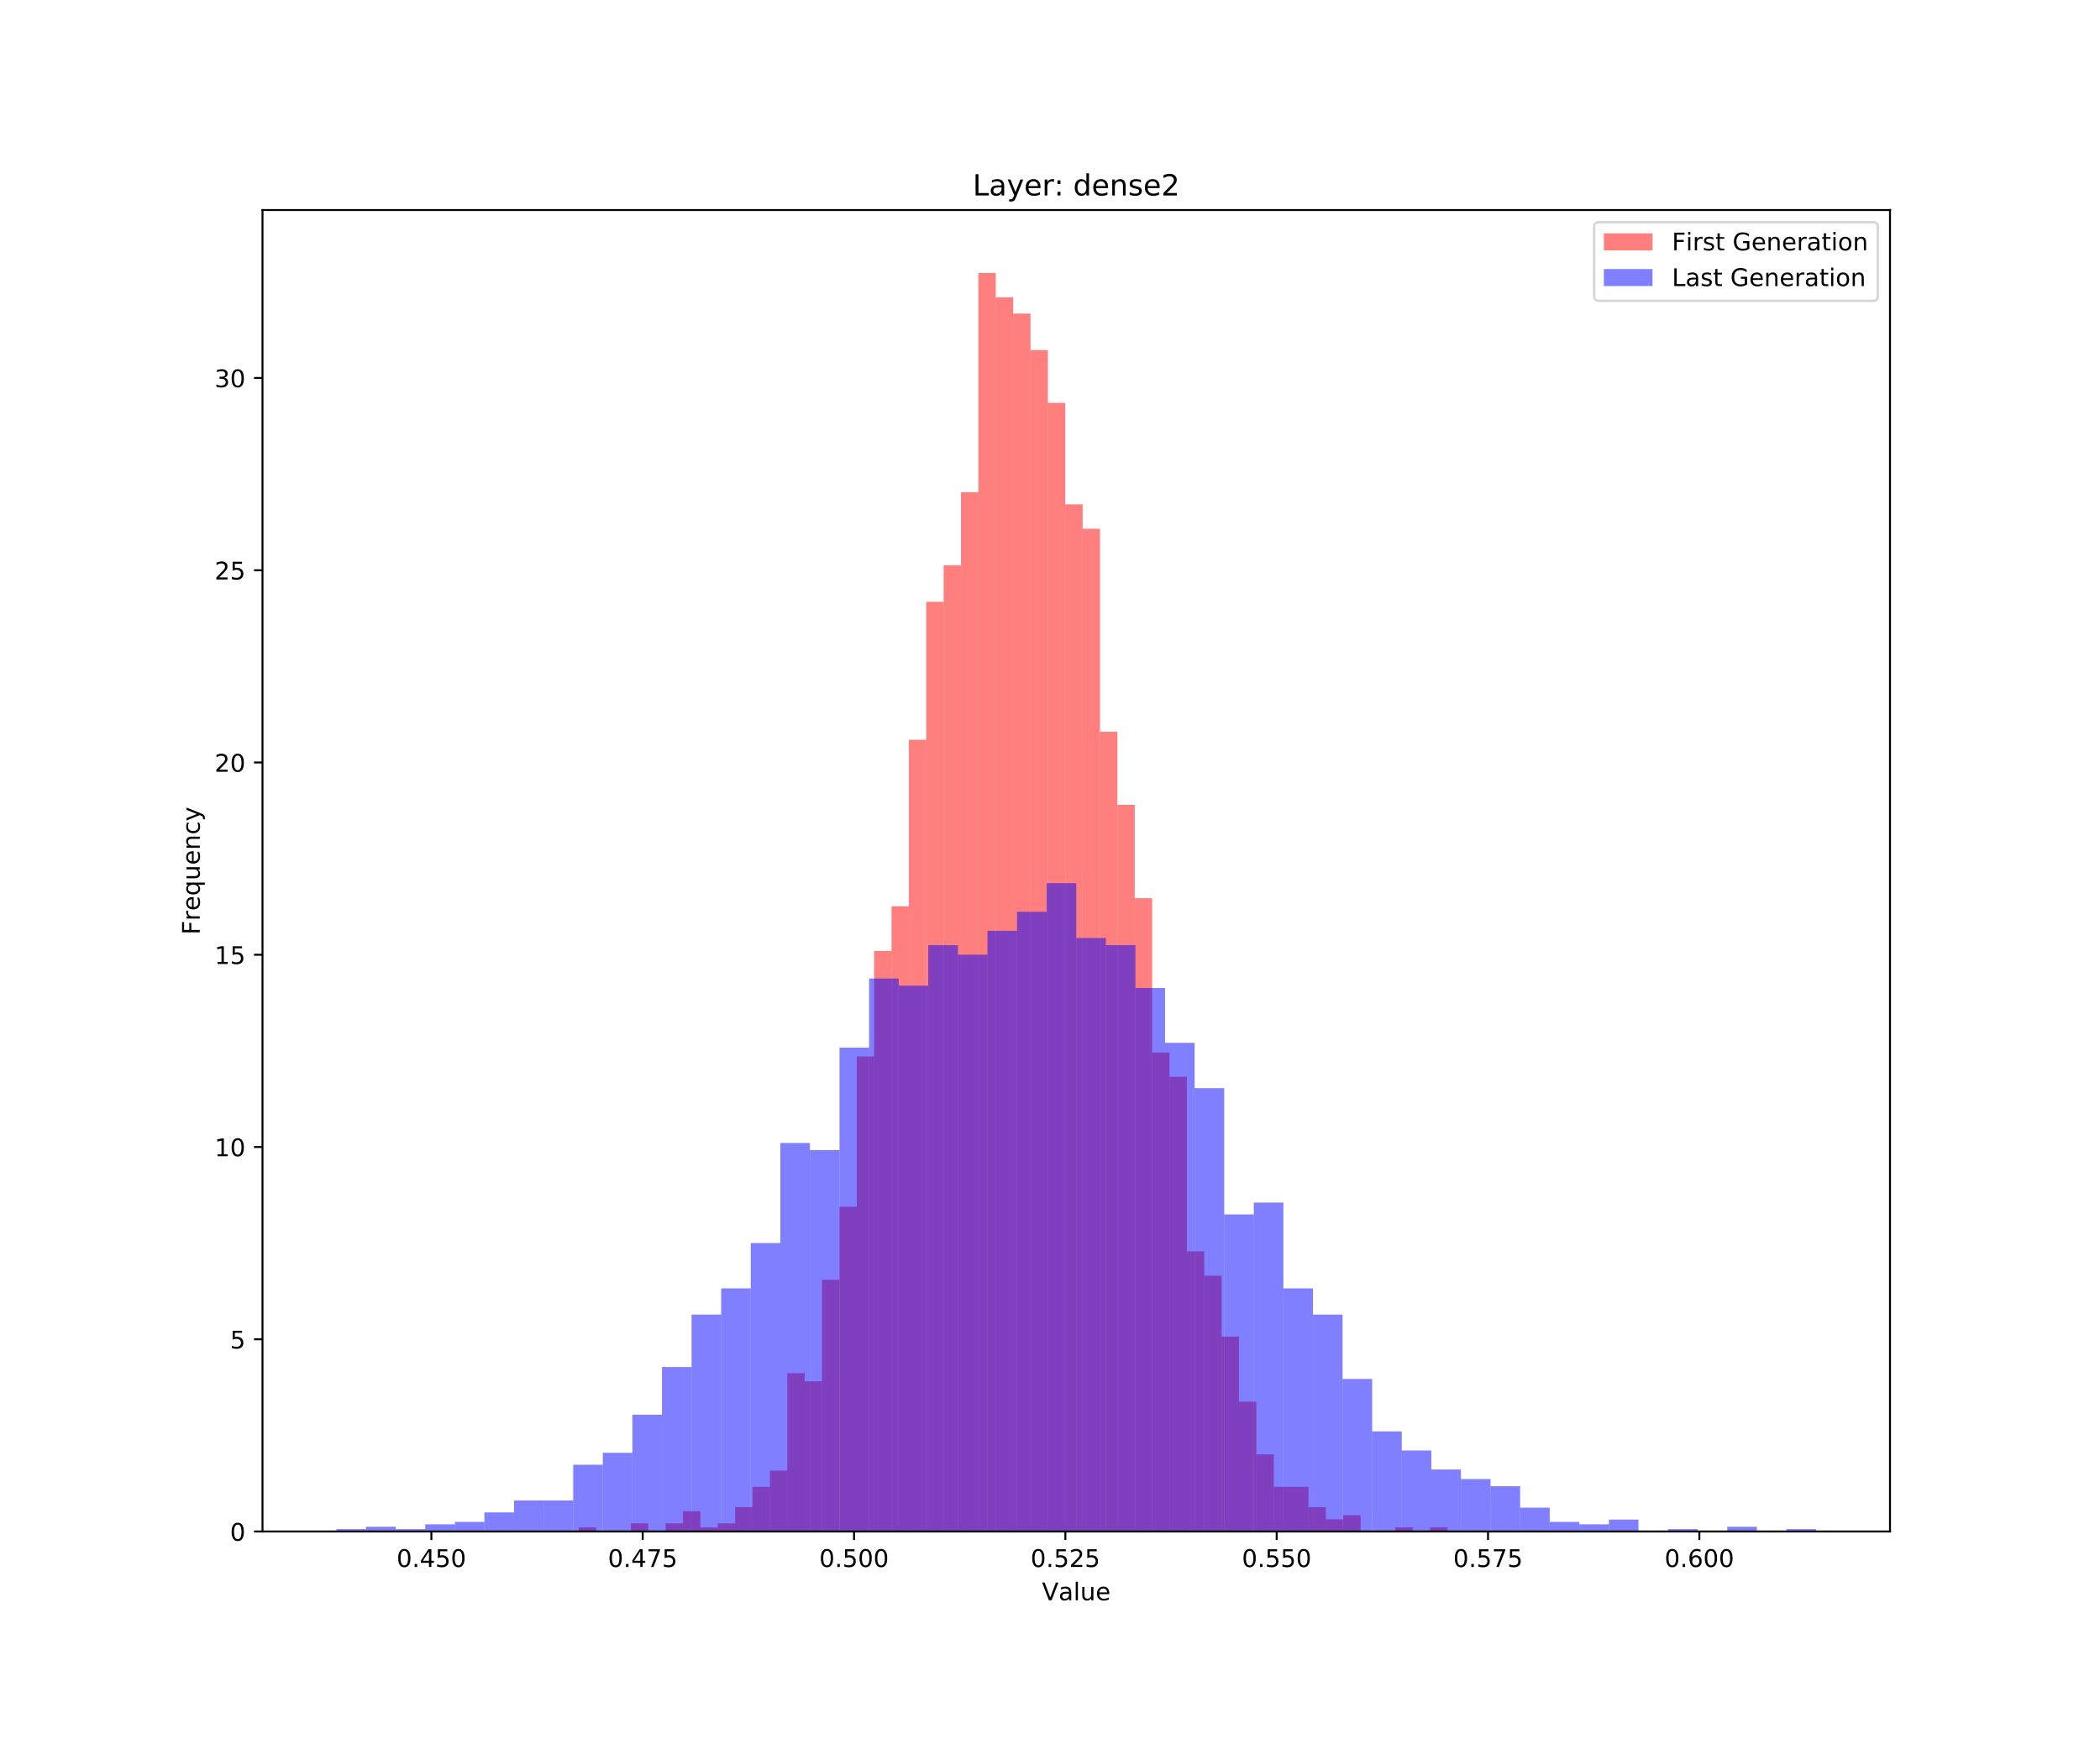 <?xml version="1.0" encoding="utf-8" standalone="no"?>
<!DOCTYPE svg PUBLIC "-//W3C//DTD SVG 1.1//EN"
  "http://www.w3.org/Graphics/SVG/1.1/DTD/svg11.dtd">
<!-- Created with matplotlib (https://matplotlib.org/) -->
<svg height="720pt" version="1.1" viewBox="0 0 864 720" width="864pt" xmlns="http://www.w3.org/2000/svg" xmlns:xlink="http://www.w3.org/1999/xlink">
 <defs>
  <style type="text/css">
*{stroke-linecap:butt;stroke-linejoin:round;white-space:pre;}
  </style>
 </defs>
 <g id="figure_1">
  <g id="patch_1">
   <path d="M 0 720 
L 864 720 
L 864 0 
L 0 0 
z
" style="fill:#ffffff;"/>
  </g>
  <g id="axes_1">
   <g id="patch_2">
    <path d="M 108 630 
L 777.6 630 
L 777.6 86.4 
L 108 86.4 
z
" style="fill:#ffffff;"/>
   </g>
   <g id="patch_3">
    <path clip-path="url(#p317f6bc315)" d="M 238.128 630 
L 245.276 630 
L 245.276 628.33 
L 238.128 628.33 
z
" style="fill:#ff0000;opacity:0.5;"/>
   </g>
   <g id="patch_4">
    <path clip-path="url(#p317f6bc315)" d="M 245.276 630 
L 252.424 630 
L 252.424 630 
L 245.276 630 
z
" style="fill:#ff0000;opacity:0.5;"/>
   </g>
   <g id="patch_5">
    <path clip-path="url(#p317f6bc315)" d="M 252.424 630 
L 259.572 630 
L 259.572 630 
L 252.424 630 
z
" style="fill:#ff0000;opacity:0.5;"/>
   </g>
   <g id="patch_6">
    <path clip-path="url(#p317f6bc315)" d="M 259.572 630 
L 266.721 630 
L 266.721 626.66 
L 259.572 626.66 
z
" style="fill:#ff0000;opacity:0.5;"/>
   </g>
   <g id="patch_7">
    <path clip-path="url(#p317f6bc315)" d="M 266.721 630 
L 273.869 630 
L 273.869 630 
L 266.721 630 
z
" style="fill:#ff0000;opacity:0.5;"/>
   </g>
   <g id="patch_8">
    <path clip-path="url(#p317f6bc315)" d="M 273.869 630 
L 281.017 630 
L 281.017 626.66 
L 273.869 626.66 
z
" style="fill:#ff0000;opacity:0.5;"/>
   </g>
   <g id="patch_9">
    <path clip-path="url(#p317f6bc315)" d="M 281.017 630 
L 288.165 630 
L 288.165 621.65 
L 281.017 621.65 
z
" style="fill:#ff0000;opacity:0.5;"/>
   </g>
   <g id="patch_10">
    <path clip-path="url(#p317f6bc315)" d="M 288.165 630 
L 295.313 630 
L 295.313 628.33 
L 288.165 628.33 
z
" style="fill:#ff0000;opacity:0.5;"/>
   </g>
   <g id="patch_11">
    <path clip-path="url(#p317f6bc315)" d="M 295.313 630 
L 302.461 630 
L 302.461 626.66 
L 295.313 626.66 
z
" style="fill:#ff0000;opacity:0.5;"/>
   </g>
   <g id="patch_12">
    <path clip-path="url(#p317f6bc315)" d="M 302.461 630 
L 309.61 630 
L 309.61 619.98 
L 302.461 619.98 
z
" style="fill:#ff0000;opacity:0.5;"/>
   </g>
   <g id="patch_13">
    <path clip-path="url(#p317f6bc315)" d="M 309.61 630 
L 316.758 630 
L 316.758 611.629 
L 309.61 611.629 
z
" style="fill:#ff0000;opacity:0.5;"/>
   </g>
   <g id="patch_14">
    <path clip-path="url(#p317f6bc315)" d="M 316.758 630 
L 323.906 630 
L 323.906 604.949 
L 316.758 604.949 
z
" style="fill:#ff0000;opacity:0.5;"/>
   </g>
   <g id="patch_15">
    <path clip-path="url(#p317f6bc315)" d="M 323.906 630 
L 331.054 630 
L 331.054 564.868 
L 323.906 564.868 
z
" style="fill:#ff0000;opacity:0.5;"/>
   </g>
   <g id="patch_16">
    <path clip-path="url(#p317f6bc315)" d="M 331.054 630 
L 338.202 630 
L 338.202 568.208 
L 331.054 568.208 
z
" style="fill:#ff0000;opacity:0.5;"/>
   </g>
   <g id="patch_17">
    <path clip-path="url(#p317f6bc315)" d="M 338.202 630 
L 345.35 630 
L 345.35 526.457 
L 338.202 526.457 
z
" style="fill:#ff0000;opacity:0.5;"/>
   </g>
   <g id="patch_18">
    <path clip-path="url(#p317f6bc315)" d="M 345.35 630 
L 352.499 630 
L 352.499 496.396 
L 345.35 496.396 
z
" style="fill:#ff0000;opacity:0.5;"/>
   </g>
   <g id="patch_19">
    <path clip-path="url(#p317f6bc315)" d="M 352.499 630 
L 359.647 630 
L 359.647 434.605 
L 352.499 434.605 
z
" style="fill:#ff0000;opacity:0.5;"/>
   </g>
   <g id="patch_20">
    <path clip-path="url(#p317f6bc315)" d="M 359.647 630 
L 366.795 630 
L 366.795 391.183 
L 359.647 391.183 
z
" style="fill:#ff0000;opacity:0.5;"/>
   </g>
   <g id="patch_21">
    <path clip-path="url(#p317f6bc315)" d="M 366.795 630 
L 373.943 630 
L 373.943 372.813 
L 366.795 372.813 
z
" style="fill:#ff0000;opacity:0.5;"/>
   </g>
   <g id="patch_22">
    <path clip-path="url(#p317f6bc315)" d="M 373.943 630 
L 381.091 630 
L 381.091 304.341 
L 373.943 304.341 
z
" style="fill:#ff0000;opacity:0.5;"/>
   </g>
   <g id="patch_23">
    <path clip-path="url(#p317f6bc315)" d="M 381.091 630 
L 388.239 630 
L 388.239 247.559 
L 381.091 247.559 
z
" style="fill:#ff0000;opacity:0.5;"/>
   </g>
   <g id="patch_24">
    <path clip-path="url(#p317f6bc315)" d="M 388.239 630 
L 395.388 630 
L 395.388 232.529 
L 388.239 232.529 
z
" style="fill:#ff0000;opacity:0.5;"/>
   </g>
   <g id="patch_25">
    <path clip-path="url(#p317f6bc315)" d="M 395.388 630 
L 402.536 630 
L 402.536 202.468 
L 395.388 202.468 
z
" style="fill:#ff0000;opacity:0.5;"/>
   </g>
   <g id="patch_26">
    <path clip-path="url(#p317f6bc315)" d="M 402.536 630 
L 409.684 630 
L 409.684 112.286 
L 402.536 112.286 
z
" style="fill:#ff0000;opacity:0.5;"/>
   </g>
   <g id="patch_27">
    <path clip-path="url(#p317f6bc315)" d="M 409.684 630 
L 416.832 630 
L 416.832 122.306 
L 409.684 122.306 
z
" style="fill:#ff0000;opacity:0.5;"/>
   </g>
   <g id="patch_28">
    <path clip-path="url(#p317f6bc315)" d="M 416.832 630 
L 423.98 630 
L 423.98 128.986 
L 416.832 128.986 
z
" style="fill:#ff0000;opacity:0.5;"/>
   </g>
   <g id="patch_29">
    <path clip-path="url(#p317f6bc315)" d="M 423.98 630 
L 431.128 630 
L 431.128 144.017 
L 423.98 144.017 
z
" style="fill:#ff0000;opacity:0.5;"/>
   </g>
   <g id="patch_30">
    <path clip-path="url(#p317f6bc315)" d="M 431.128 630 
L 438.277 630 
L 438.277 165.727 
L 431.128 165.727 
z
" style="fill:#ff0000;opacity:0.5;"/>
   </g>
   <g id="patch_31">
    <path clip-path="url(#p317f6bc315)" d="M 438.277 630 
L 445.425 630 
L 445.425 207.478 
L 438.277 207.478 
z
" style="fill:#ff0000;opacity:0.5;"/>
   </g>
   <g id="patch_32">
    <path clip-path="url(#p317f6bc315)" d="M 445.425 630 
L 452.573 630 
L 452.573 217.499 
L 445.425 217.499 
z
" style="fill:#ff0000;opacity:0.5;"/>
   </g>
   <g id="patch_33">
    <path clip-path="url(#p317f6bc315)" d="M 452.573 630 
L 459.721 630 
L 459.721 301.001 
L 452.573 301.001 
z
" style="fill:#ff0000;opacity:0.5;"/>
   </g>
   <g id="patch_34">
    <path clip-path="url(#p317f6bc315)" d="M 459.721 630 
L 466.869 630 
L 466.869 331.062 
L 459.721 331.062 
z
" style="fill:#ff0000;opacity:0.5;"/>
   </g>
   <g id="patch_35">
    <path clip-path="url(#p317f6bc315)" d="M 466.869 630 
L 474.017 630 
L 474.017 369.473 
L 466.869 369.473 
z
" style="fill:#ff0000;opacity:0.5;"/>
   </g>
   <g id="patch_36">
    <path clip-path="url(#p317f6bc315)" d="M 474.017 630 
L 481.166 630 
L 481.166 432.935 
L 474.017 432.935 
z
" style="fill:#ff0000;opacity:0.5;"/>
   </g>
   <g id="patch_37">
    <path clip-path="url(#p317f6bc315)" d="M 481.166 630 
L 488.314 630 
L 488.314 442.955 
L 481.166 442.955 
z
" style="fill:#ff0000;opacity:0.5;"/>
   </g>
   <g id="patch_38">
    <path clip-path="url(#p317f6bc315)" d="M 488.314 630 
L 495.462 630 
L 495.462 514.767 
L 488.314 514.767 
z
" style="fill:#ff0000;opacity:0.5;"/>
   </g>
   <g id="patch_39">
    <path clip-path="url(#p317f6bc315)" d="M 495.462 630 
L 502.61 630 
L 502.61 524.787 
L 495.462 524.787 
z
" style="fill:#ff0000;opacity:0.5;"/>
   </g>
   <g id="patch_40">
    <path clip-path="url(#p317f6bc315)" d="M 502.61 630 
L 509.758 630 
L 509.758 549.838 
L 502.61 549.838 
z
" style="fill:#ff0000;opacity:0.5;"/>
   </g>
   <g id="patch_41">
    <path clip-path="url(#p317f6bc315)" d="M 509.758 630 
L 516.906 630 
L 516.906 576.559 
L 509.758 576.559 
z
" style="fill:#ff0000;opacity:0.5;"/>
   </g>
   <g id="patch_42">
    <path clip-path="url(#p317f6bc315)" d="M 516.906 630 
L 524.055 630 
L 524.055 598.269 
L 516.906 598.269 
z
" style="fill:#ff0000;opacity:0.5;"/>
   </g>
   <g id="patch_43">
    <path clip-path="url(#p317f6bc315)" d="M 524.055 630 
L 531.203 630 
L 531.203 611.629 
L 524.055 611.629 
z
" style="fill:#ff0000;opacity:0.5;"/>
   </g>
   <g id="patch_44">
    <path clip-path="url(#p317f6bc315)" d="M 531.203 630 
L 538.351 630 
L 538.351 611.629 
L 531.203 611.629 
z
" style="fill:#ff0000;opacity:0.5;"/>
   </g>
   <g id="patch_45">
    <path clip-path="url(#p317f6bc315)" d="M 538.351 630 
L 545.499 630 
L 545.499 619.98 
L 538.351 619.98 
z
" style="fill:#ff0000;opacity:0.5;"/>
   </g>
   <g id="patch_46">
    <path clip-path="url(#p317f6bc315)" d="M 545.499 630 
L 552.647 630 
L 552.647 624.99 
L 545.499 624.99 
z
" style="fill:#ff0000;opacity:0.5;"/>
   </g>
   <g id="patch_47">
    <path clip-path="url(#p317f6bc315)" d="M 552.647 630 
L 559.795 630 
L 559.795 623.32 
L 552.647 623.32 
z
" style="fill:#ff0000;opacity:0.5;"/>
   </g>
   <g id="patch_48">
    <path clip-path="url(#p317f6bc315)" d="M 559.795 630 
L 566.944 630 
L 566.944 630 
L 559.795 630 
z
" style="fill:#ff0000;opacity:0.5;"/>
   </g>
   <g id="patch_49">
    <path clip-path="url(#p317f6bc315)" d="M 566.944 630 
L 574.092 630 
L 574.092 630 
L 566.944 630 
z
" style="fill:#ff0000;opacity:0.5;"/>
   </g>
   <g id="patch_50">
    <path clip-path="url(#p317f6bc315)" d="M 574.092 630 
L 581.24 630 
L 581.24 628.33 
L 574.092 628.33 
z
" style="fill:#ff0000;opacity:0.5;"/>
   </g>
   <g id="patch_51">
    <path clip-path="url(#p317f6bc315)" d="M 581.24 630 
L 588.388 630 
L 588.388 630 
L 581.24 630 
z
" style="fill:#ff0000;opacity:0.5;"/>
   </g>
   <g id="patch_52">
    <path clip-path="url(#p317f6bc315)" d="M 588.388 630 
L 595.536 630 
L 595.536 628.33 
L 588.388 628.33 
z
" style="fill:#ff0000;opacity:0.5;"/>
   </g>
   <g id="patch_53">
    <path clip-path="url(#p317f6bc315)" d="M 138.436 630 
L 150.611 630 
L 150.611 629.019 
L 138.436 629.019 
z
" style="fill:#0000ff;opacity:0.5;"/>
   </g>
   <g id="patch_54">
    <path clip-path="url(#p317f6bc315)" d="M 150.611 630 
L 162.785 630 
L 162.785 628.039 
L 150.611 628.039 
z
" style="fill:#0000ff;opacity:0.5;"/>
   </g>
   <g id="patch_55">
    <path clip-path="url(#p317f6bc315)" d="M 162.785 630 
L 174.96 630 
L 174.96 629.019 
L 162.785 629.019 
z
" style="fill:#0000ff;opacity:0.5;"/>
   </g>
   <g id="patch_56">
    <path clip-path="url(#p317f6bc315)" d="M 174.96 630 
L 187.135 630 
L 187.135 627.058 
L 174.96 627.058 
z
" style="fill:#0000ff;opacity:0.5;"/>
   </g>
   <g id="patch_57">
    <path clip-path="url(#p317f6bc315)" d="M 187.135 630 
L 199.309 630 
L 199.309 626.078 
L 187.135 626.078 
z
" style="fill:#0000ff;opacity:0.5;"/>
   </g>
   <g id="patch_58">
    <path clip-path="url(#p317f6bc315)" d="M 199.309 630 
L 211.484 630 
L 211.484 622.156 
L 199.309 622.156 
z
" style="fill:#0000ff;opacity:0.5;"/>
   </g>
   <g id="patch_59">
    <path clip-path="url(#p317f6bc315)" d="M 211.484 630 
L 223.658 630 
L 223.658 617.253 
L 211.484 617.253 
z
" style="fill:#0000ff;opacity:0.5;"/>
   </g>
   <g id="patch_60">
    <path clip-path="url(#p317f6bc315)" d="M 223.658 630 
L 235.833 630 
L 235.833 617.253 
L 223.658 617.253 
z
" style="fill:#0000ff;opacity:0.5;"/>
   </g>
   <g id="patch_61">
    <path clip-path="url(#p317f6bc315)" d="M 235.833 630 
L 248.007 630 
L 248.007 602.545 
L 235.833 602.545 
z
" style="fill:#0000ff;opacity:0.5;"/>
   </g>
   <g id="patch_62">
    <path clip-path="url(#p317f6bc315)" d="M 248.007 630 
L 260.182 630 
L 260.182 597.642 
L 248.007 597.642 
z
" style="fill:#0000ff;opacity:0.5;"/>
   </g>
   <g id="patch_63">
    <path clip-path="url(#p317f6bc315)" d="M 260.182 630 
L 272.356 630 
L 272.356 581.953 
L 260.182 581.953 
z
" style="fill:#0000ff;opacity:0.5;"/>
   </g>
   <g id="patch_64">
    <path clip-path="url(#p317f6bc315)" d="M 272.356 630 
L 284.531 630 
L 284.531 562.342 
L 272.356 562.342 
z
" style="fill:#0000ff;opacity:0.5;"/>
   </g>
   <g id="patch_65">
    <path clip-path="url(#p317f6bc315)" d="M 284.531 630 
L 296.705 630 
L 296.705 540.77 
L 284.531 540.77 
z
" style="fill:#0000ff;opacity:0.5;"/>
   </g>
   <g id="patch_66">
    <path clip-path="url(#p317f6bc315)" d="M 296.705 630 
L 308.88 630 
L 308.88 529.984 
L 296.705 529.984 
z
" style="fill:#0000ff;opacity:0.5;"/>
   </g>
   <g id="patch_67">
    <path clip-path="url(#p317f6bc315)" d="M 308.88 630 
L 321.055 630 
L 321.055 511.353 
L 308.88 511.353 
z
" style="fill:#0000ff;opacity:0.5;"/>
   </g>
   <g id="patch_68">
    <path clip-path="url(#p317f6bc315)" d="M 321.055 630 
L 333.229 630 
L 333.229 470.17 
L 321.055 470.17 
z
" style="fill:#0000ff;opacity:0.5;"/>
   </g>
   <g id="patch_69">
    <path clip-path="url(#p317f6bc315)" d="M 333.229 630 
L 345.404 630 
L 345.404 473.112 
L 333.229 473.112 
z
" style="fill:#0000ff;opacity:0.5;"/>
   </g>
   <g id="patch_70">
    <path clip-path="url(#p317f6bc315)" d="M 345.404 630 
L 357.578 630 
L 357.578 430.948 
L 345.404 430.948 
z
" style="fill:#0000ff;opacity:0.5;"/>
   </g>
   <g id="patch_71">
    <path clip-path="url(#p317f6bc315)" d="M 357.578 630 
L 369.753 630 
L 369.753 402.512 
L 357.578 402.512 
z
" style="fill:#0000ff;opacity:0.5;"/>
   </g>
   <g id="patch_72">
    <path clip-path="url(#p317f6bc315)" d="M 369.753 630 
L 381.927 630 
L 381.927 405.454 
L 369.753 405.454 
z
" style="fill:#0000ff;opacity:0.5;"/>
   </g>
   <g id="patch_73">
    <path clip-path="url(#p317f6bc315)" d="M 381.927 630 
L 394.102 630 
L 394.102 388.784 
L 381.927 388.784 
z
" style="fill:#0000ff;opacity:0.5;"/>
   </g>
   <g id="patch_74">
    <path clip-path="url(#p317f6bc315)" d="M 394.102 630 
L 406.276 630 
L 406.276 392.707 
L 394.102 392.707 
z
" style="fill:#0000ff;opacity:0.5;"/>
   </g>
   <g id="patch_75">
    <path clip-path="url(#p317f6bc315)" d="M 406.276 630 
L 418.451 630 
L 418.451 382.901 
L 406.276 382.901 
z
" style="fill:#0000ff;opacity:0.5;"/>
   </g>
   <g id="patch_76">
    <path clip-path="url(#p317f6bc315)" d="M 418.451 630 
L 430.625 630 
L 430.625 375.057 
L 418.451 375.057 
z
" style="fill:#0000ff;opacity:0.5;"/>
   </g>
   <g id="patch_77">
    <path clip-path="url(#p317f6bc315)" d="M 430.625 630 
L 442.8 630 
L 442.8 363.29 
L 430.625 363.29 
z
" style="fill:#0000ff;opacity:0.5;"/>
   </g>
   <g id="patch_78">
    <path clip-path="url(#p317f6bc315)" d="M 442.8 630 
L 454.975 630 
L 454.975 385.843 
L 442.8 385.843 
z
" style="fill:#0000ff;opacity:0.5;"/>
   </g>
   <g id="patch_79">
    <path clip-path="url(#p317f6bc315)" d="M 454.975 630 
L 467.149 630 
L 467.149 388.784 
L 454.975 388.784 
z
" style="fill:#0000ff;opacity:0.5;"/>
   </g>
   <g id="patch_80">
    <path clip-path="url(#p317f6bc315)" d="M 467.149 630 
L 479.324 630 
L 479.324 406.434 
L 467.149 406.434 
z
" style="fill:#0000ff;opacity:0.5;"/>
   </g>
   <g id="patch_81">
    <path clip-path="url(#p317f6bc315)" d="M 479.324 630 
L 491.498 630 
L 491.498 428.987 
L 479.324 428.987 
z
" style="fill:#0000ff;opacity:0.5;"/>
   </g>
   <g id="patch_82">
    <path clip-path="url(#p317f6bc315)" d="M 491.498 630 
L 503.673 630 
L 503.673 447.617 
L 491.498 447.617 
z
" style="fill:#0000ff;opacity:0.5;"/>
   </g>
   <g id="patch_83">
    <path clip-path="url(#p317f6bc315)" d="M 503.673 630 
L 515.847 630 
L 515.847 499.587 
L 503.673 499.587 
z
" style="fill:#0000ff;opacity:0.5;"/>
   </g>
   <g id="patch_84">
    <path clip-path="url(#p317f6bc315)" d="M 515.847 630 
L 528.022 630 
L 528.022 494.684 
L 515.847 494.684 
z
" style="fill:#0000ff;opacity:0.5;"/>
   </g>
   <g id="patch_85">
    <path clip-path="url(#p317f6bc315)" d="M 528.022 630 
L 540.196 630 
L 540.196 529.984 
L 528.022 529.984 
z
" style="fill:#0000ff;opacity:0.5;"/>
   </g>
   <g id="patch_86">
    <path clip-path="url(#p317f6bc315)" d="M 540.196 630 
L 552.371 630 
L 552.371 540.77 
L 540.196 540.77 
z
" style="fill:#0000ff;opacity:0.5;"/>
   </g>
   <g id="patch_87">
    <path clip-path="url(#p317f6bc315)" d="M 552.371 630 
L 564.545 630 
L 564.545 567.245 
L 552.371 567.245 
z
" style="fill:#0000ff;opacity:0.5;"/>
   </g>
   <g id="patch_88">
    <path clip-path="url(#p317f6bc315)" d="M 564.545 630 
L 576.72 630 
L 576.72 588.817 
L 564.545 588.817 
z
" style="fill:#0000ff;opacity:0.5;"/>
   </g>
   <g id="patch_89">
    <path clip-path="url(#p317f6bc315)" d="M 576.72 630 
L 588.895 630 
L 588.895 596.661 
L 576.72 596.661 
z
" style="fill:#0000ff;opacity:0.5;"/>
   </g>
   <g id="patch_90">
    <path clip-path="url(#p317f6bc315)" d="M 588.895 630 
L 601.069 630 
L 601.069 604.506 
L 588.895 604.506 
z
" style="fill:#0000ff;opacity:0.5;"/>
   </g>
   <g id="patch_91">
    <path clip-path="url(#p317f6bc315)" d="M 601.069 630 
L 613.244 630 
L 613.244 608.428 
L 601.069 608.428 
z
" style="fill:#0000ff;opacity:0.5;"/>
   </g>
   <g id="patch_92">
    <path clip-path="url(#p317f6bc315)" d="M 613.244 630 
L 625.418 630 
L 625.418 611.37 
L 613.244 611.37 
z
" style="fill:#0000ff;opacity:0.5;"/>
   </g>
   <g id="patch_93">
    <path clip-path="url(#p317f6bc315)" d="M 625.418 630 
L 637.593 630 
L 637.593 620.194 
L 625.418 620.194 
z
" style="fill:#0000ff;opacity:0.5;"/>
   </g>
   <g id="patch_94">
    <path clip-path="url(#p317f6bc315)" d="M 637.593 630 
L 649.767 630 
L 649.767 626.078 
L 637.593 626.078 
z
" style="fill:#0000ff;opacity:0.5;"/>
   </g>
   <g id="patch_95">
    <path clip-path="url(#p317f6bc315)" d="M 649.767 630 
L 661.942 630 
L 661.942 627.058 
L 649.767 627.058 
z
" style="fill:#0000ff;opacity:0.5;"/>
   </g>
   <g id="patch_96">
    <path clip-path="url(#p317f6bc315)" d="M 661.942 630 
L 674.116 630 
L 674.116 625.097 
L 661.942 625.097 
z
" style="fill:#0000ff;opacity:0.5;"/>
   </g>
   <g id="patch_97">
    <path clip-path="url(#p317f6bc315)" d="M 674.116 630 
L 686.291 630 
L 686.291 630 
L 674.116 630 
z
" style="fill:#0000ff;opacity:0.5;"/>
   </g>
   <g id="patch_98">
    <path clip-path="url(#p317f6bc315)" d="M 686.291 630 
L 698.465 630 
L 698.465 629.019 
L 686.291 629.019 
z
" style="fill:#0000ff;opacity:0.5;"/>
   </g>
   <g id="patch_99">
    <path clip-path="url(#p317f6bc315)" d="M 698.465 630 
L 710.64 630 
L 710.64 630 
L 698.465 630 
z
" style="fill:#0000ff;opacity:0.5;"/>
   </g>
   <g id="patch_100">
    <path clip-path="url(#p317f6bc315)" d="M 710.64 630 
L 722.815 630 
L 722.815 628.039 
L 710.64 628.039 
z
" style="fill:#0000ff;opacity:0.5;"/>
   </g>
   <g id="patch_101">
    <path clip-path="url(#p317f6bc315)" d="M 722.815 630 
L 734.989 630 
L 734.989 630 
L 722.815 630 
z
" style="fill:#0000ff;opacity:0.5;"/>
   </g>
   <g id="patch_102">
    <path clip-path="url(#p317f6bc315)" d="M 734.989 630 
L 747.164 630 
L 747.164 629.019 
L 734.989 629.019 
z
" style="fill:#0000ff;opacity:0.5;"/>
   </g>
   <g id="matplotlib.axis_1">
    <g id="xtick_1">
     <g id="line2d_1">
      <defs>
       <path d="M 0 0 
L 0 3.5 
" id="m165cf65af2" style="stroke:#000000;stroke-width:0.8;"/>
      </defs>
      <g>
       <use style="stroke:#000000;stroke-width:0.8;" x="177.484" xlink:href="#m165cf65af2" y="630"/>
      </g>
     </g>
     <g id="text_1">
      <!-- 0.450 -->
      <defs>
       <path d="M 31.781 66.406 
Q 24.172 66.406 20.328 58.906 
Q 16.5 51.422 16.5 36.375 
Q 16.5 21.391 20.328 13.891 
Q 24.172 6.391 31.781 6.391 
Q 39.453 6.391 43.281 13.891 
Q 47.125 21.391 47.125 36.375 
Q 47.125 51.422 43.281 58.906 
Q 39.453 66.406 31.781 66.406 
z
M 31.781 74.219 
Q 44.047 74.219 50.516 64.516 
Q 56.984 54.828 56.984 36.375 
Q 56.984 17.969 50.516 8.266 
Q 44.047 -1.422 31.781 -1.422 
Q 19.531 -1.422 13.062 8.266 
Q 6.594 17.969 6.594 36.375 
Q 6.594 54.828 13.062 64.516 
Q 19.531 74.219 31.781 74.219 
z
" id="DejaVuSans-48"/>
       <path d="M 10.688 12.406 
L 21 12.406 
L 21 0 
L 10.688 0 
z
" id="DejaVuSans-46"/>
       <path d="M 37.797 64.312 
L 12.891 25.391 
L 37.797 25.391 
z
M 35.203 72.906 
L 47.609 72.906 
L 47.609 25.391 
L 58.016 25.391 
L 58.016 17.188 
L 47.609 17.188 
L 47.609 0 
L 37.797 0 
L 37.797 17.188 
L 4.891 17.188 
L 4.891 26.703 
z
" id="DejaVuSans-52"/>
       <path d="M 10.797 72.906 
L 49.516 72.906 
L 49.516 64.594 
L 19.828 64.594 
L 19.828 46.734 
Q 21.969 47.469 24.109 47.828 
Q 26.266 48.188 28.422 48.188 
Q 40.625 48.188 47.75 41.5 
Q 54.891 34.812 54.891 23.391 
Q 54.891 11.625 47.562 5.094 
Q 40.234 -1.422 26.906 -1.422 
Q 22.312 -1.422 17.547 -0.641 
Q 12.797 0.141 7.719 1.703 
L 7.719 11.625 
Q 12.109 9.234 16.797 8.062 
Q 21.484 6.891 26.703 6.891 
Q 35.156 6.891 40.078 11.328 
Q 45.016 15.766 45.016 23.391 
Q 45.016 31 40.078 35.438 
Q 35.156 39.891 26.703 39.891 
Q 22.75 39.891 18.812 39.016 
Q 14.891 38.141 10.797 36.281 
z
" id="DejaVuSans-53"/>
      </defs>
      <g transform="translate(163.17 644.598)scale(0.1 -0.1)">
       <use xlink:href="#DejaVuSans-48"/>
       <use x="63.623" xlink:href="#DejaVuSans-46"/>
       <use x="95.41" xlink:href="#DejaVuSans-52"/>
       <use x="159.033" xlink:href="#DejaVuSans-53"/>
       <use x="222.656" xlink:href="#DejaVuSans-48"/>
      </g>
     </g>
    </g>
    <g id="xtick_2">
     <g id="line2d_2">
      <g>
       <use style="stroke:#000000;stroke-width:0.8;" x="264.43" xlink:href="#m165cf65af2" y="630"/>
      </g>
     </g>
     <g id="text_2">
      <!-- 0.475 -->
      <defs>
       <path d="M 8.203 72.906 
L 55.078 72.906 
L 55.078 68.703 
L 28.609 0 
L 18.312 0 
L 43.219 64.594 
L 8.203 64.594 
z
" id="DejaVuSans-55"/>
      </defs>
      <g transform="translate(250.116 644.598)scale(0.1 -0.1)">
       <use xlink:href="#DejaVuSans-48"/>
       <use x="63.623" xlink:href="#DejaVuSans-46"/>
       <use x="95.41" xlink:href="#DejaVuSans-52"/>
       <use x="159.033" xlink:href="#DejaVuSans-55"/>
       <use x="222.656" xlink:href="#DejaVuSans-53"/>
      </g>
     </g>
    </g>
    <g id="xtick_3">
     <g id="line2d_3">
      <g>
       <use style="stroke:#000000;stroke-width:0.8;" x="351.377" xlink:href="#m165cf65af2" y="630"/>
      </g>
     </g>
     <g id="text_3">
      <!-- 0.500 -->
      <g transform="translate(337.063 644.598)scale(0.1 -0.1)">
       <use xlink:href="#DejaVuSans-48"/>
       <use x="63.623" xlink:href="#DejaVuSans-46"/>
       <use x="95.41" xlink:href="#DejaVuSans-53"/>
       <use x="159.033" xlink:href="#DejaVuSans-48"/>
       <use x="222.656" xlink:href="#DejaVuSans-48"/>
      </g>
     </g>
    </g>
    <g id="xtick_4">
     <g id="line2d_4">
      <g>
       <use style="stroke:#000000;stroke-width:0.8;" x="438.323" xlink:href="#m165cf65af2" y="630"/>
      </g>
     </g>
     <g id="text_4">
      <!-- 0.525 -->
      <defs>
       <path d="M 19.188 8.297 
L 53.609 8.297 
L 53.609 0 
L 7.328 0 
L 7.328 8.297 
Q 12.938 14.109 22.625 23.891 
Q 32.328 33.688 34.812 36.531 
Q 39.547 41.844 41.422 45.531 
Q 43.312 49.219 43.312 52.781 
Q 43.312 58.594 39.234 62.25 
Q 35.156 65.922 28.609 65.922 
Q 23.969 65.922 18.812 64.312 
Q 13.672 62.703 7.812 59.422 
L 7.812 69.391 
Q 13.766 71.781 18.938 73 
Q 24.125 74.219 28.422 74.219 
Q 39.75 74.219 46.484 68.547 
Q 53.219 62.891 53.219 53.422 
Q 53.219 48.922 51.531 44.891 
Q 49.859 40.875 45.406 35.406 
Q 44.188 33.984 37.641 27.219 
Q 31.109 20.453 19.188 8.297 
z
" id="DejaVuSans-50"/>
      </defs>
      <g transform="translate(424.009 644.598)scale(0.1 -0.1)">
       <use xlink:href="#DejaVuSans-48"/>
       <use x="63.623" xlink:href="#DejaVuSans-46"/>
       <use x="95.41" xlink:href="#DejaVuSans-53"/>
       <use x="159.033" xlink:href="#DejaVuSans-50"/>
       <use x="222.656" xlink:href="#DejaVuSans-53"/>
      </g>
     </g>
    </g>
    <g id="xtick_5">
     <g id="line2d_5">
      <g>
       <use style="stroke:#000000;stroke-width:0.8;" x="525.27" xlink:href="#m165cf65af2" y="630"/>
      </g>
     </g>
     <g id="text_5">
      <!-- 0.550 -->
      <g transform="translate(510.956 644.598)scale(0.1 -0.1)">
       <use xlink:href="#DejaVuSans-48"/>
       <use x="63.623" xlink:href="#DejaVuSans-46"/>
       <use x="95.41" xlink:href="#DejaVuSans-53"/>
       <use x="159.033" xlink:href="#DejaVuSans-53"/>
       <use x="222.656" xlink:href="#DejaVuSans-48"/>
      </g>
     </g>
    </g>
    <g id="xtick_6">
     <g id="line2d_6">
      <g>
       <use style="stroke:#000000;stroke-width:0.8;" x="612.216" xlink:href="#m165cf65af2" y="630"/>
      </g>
     </g>
     <g id="text_6">
      <!-- 0.575 -->
      <g transform="translate(597.902 644.598)scale(0.1 -0.1)">
       <use xlink:href="#DejaVuSans-48"/>
       <use x="63.623" xlink:href="#DejaVuSans-46"/>
       <use x="95.41" xlink:href="#DejaVuSans-53"/>
       <use x="159.033" xlink:href="#DejaVuSans-55"/>
       <use x="222.656" xlink:href="#DejaVuSans-53"/>
      </g>
     </g>
    </g>
    <g id="xtick_7">
     <g id="line2d_7">
      <g>
       <use style="stroke:#000000;stroke-width:0.8;" x="699.163" xlink:href="#m165cf65af2" y="630"/>
      </g>
     </g>
     <g id="text_7">
      <!-- 0.600 -->
      <defs>
       <path d="M 33.016 40.375 
Q 26.375 40.375 22.484 35.828 
Q 18.609 31.297 18.609 23.391 
Q 18.609 15.531 22.484 10.953 
Q 26.375 6.391 33.016 6.391 
Q 39.656 6.391 43.531 10.953 
Q 47.406 15.531 47.406 23.391 
Q 47.406 31.297 43.531 35.828 
Q 39.656 40.375 33.016 40.375 
z
M 52.594 71.297 
L 52.594 62.312 
Q 48.875 64.062 45.094 64.984 
Q 41.312 65.922 37.594 65.922 
Q 27.828 65.922 22.672 59.328 
Q 17.531 52.734 16.797 39.406 
Q 19.672 43.656 24.016 45.922 
Q 28.375 48.188 33.594 48.188 
Q 44.578 48.188 50.953 41.516 
Q 57.328 34.859 57.328 23.391 
Q 57.328 12.156 50.688 5.359 
Q 44.047 -1.422 33.016 -1.422 
Q 20.359 -1.422 13.672 8.266 
Q 6.984 17.969 6.984 36.375 
Q 6.984 53.656 15.188 63.938 
Q 23.391 74.219 37.203 74.219 
Q 40.922 74.219 44.703 73.484 
Q 48.484 72.75 52.594 71.297 
z
" id="DejaVuSans-54"/>
      </defs>
      <g transform="translate(684.849 644.598)scale(0.1 -0.1)">
       <use xlink:href="#DejaVuSans-48"/>
       <use x="63.623" xlink:href="#DejaVuSans-46"/>
       <use x="95.41" xlink:href="#DejaVuSans-54"/>
       <use x="159.033" xlink:href="#DejaVuSans-48"/>
       <use x="222.656" xlink:href="#DejaVuSans-48"/>
      </g>
     </g>
    </g>
    <g id="text_8">
     <!-- Value -->
     <defs>
      <path d="M 28.609 0 
L 0.781 72.906 
L 11.078 72.906 
L 34.188 11.531 
L 57.328 72.906 
L 67.578 72.906 
L 39.797 0 
z
" id="DejaVuSans-86"/>
      <path d="M 34.281 27.484 
Q 23.391 27.484 19.188 25 
Q 14.984 22.516 14.984 16.5 
Q 14.984 11.719 18.141 8.906 
Q 21.297 6.109 26.703 6.109 
Q 34.188 6.109 38.703 11.406 
Q 43.219 16.703 43.219 25.484 
L 43.219 27.484 
z
M 52.203 31.203 
L 52.203 0 
L 43.219 0 
L 43.219 8.297 
Q 40.141 3.328 35.547 0.953 
Q 30.953 -1.422 24.312 -1.422 
Q 15.922 -1.422 10.953 3.297 
Q 6 8.016 6 15.922 
Q 6 25.141 12.172 29.828 
Q 18.359 34.516 30.609 34.516 
L 43.219 34.516 
L 43.219 35.406 
Q 43.219 41.609 39.141 45 
Q 35.062 48.391 27.688 48.391 
Q 23 48.391 18.547 47.266 
Q 14.109 46.141 10.016 43.891 
L 10.016 52.203 
Q 14.938 54.109 19.578 55.047 
Q 24.219 56 28.609 56 
Q 40.484 56 46.344 49.844 
Q 52.203 43.703 52.203 31.203 
z
" id="DejaVuSans-97"/>
      <path d="M 9.422 75.984 
L 18.406 75.984 
L 18.406 0 
L 9.422 0 
z
" id="DejaVuSans-108"/>
      <path d="M 8.5 21.578 
L 8.5 54.688 
L 17.484 54.688 
L 17.484 21.922 
Q 17.484 14.156 20.5 10.266 
Q 23.531 6.391 29.594 6.391 
Q 36.859 6.391 41.078 11.031 
Q 45.312 15.672 45.312 23.688 
L 45.312 54.688 
L 54.297 54.688 
L 54.297 0 
L 45.312 0 
L 45.312 8.406 
Q 42.047 3.422 37.719 1 
Q 33.406 -1.422 27.688 -1.422 
Q 18.266 -1.422 13.375 4.438 
Q 8.5 10.297 8.5 21.578 
z
M 31.109 56 
z
" id="DejaVuSans-117"/>
      <path d="M 56.203 29.594 
L 56.203 25.203 
L 14.891 25.203 
Q 15.484 15.922 20.484 11.062 
Q 25.484 6.203 34.422 6.203 
Q 39.594 6.203 44.453 7.469 
Q 49.312 8.734 54.109 11.281 
L 54.109 2.781 
Q 49.266 0.734 44.188 -0.344 
Q 39.109 -1.422 33.891 -1.422 
Q 20.797 -1.422 13.156 6.188 
Q 5.516 13.812 5.516 26.812 
Q 5.516 40.234 12.766 48.109 
Q 20.016 56 32.328 56 
Q 43.359 56 49.781 48.891 
Q 56.203 41.797 56.203 29.594 
z
M 47.219 32.234 
Q 47.125 39.594 43.094 43.984 
Q 39.062 48.391 32.422 48.391 
Q 24.906 48.391 20.391 44.141 
Q 15.875 39.891 15.188 32.172 
z
" id="DejaVuSans-101"/>
     </defs>
     <g transform="translate(428.687 658.277)scale(0.1 -0.1)">
      <use xlink:href="#DejaVuSans-86"/>
      <use x="68.299" xlink:href="#DejaVuSans-97"/>
      <use x="129.578" xlink:href="#DejaVuSans-108"/>
      <use x="157.361" xlink:href="#DejaVuSans-117"/>
      <use x="220.74" xlink:href="#DejaVuSans-101"/>
     </g>
    </g>
   </g>
   <g id="matplotlib.axis_2">
    <g id="ytick_1">
     <g id="line2d_8">
      <defs>
       <path d="M 0 0 
L -3.5 0 
" id="m51c6bc6d01" style="stroke:#000000;stroke-width:0.8;"/>
      </defs>
      <g>
       <use style="stroke:#000000;stroke-width:0.8;" x="108" xlink:href="#m51c6bc6d01" y="630"/>
      </g>
     </g>
     <g id="text_9">
      <!-- 0 -->
      <g transform="translate(94.638 633.799)scale(0.1 -0.1)">
       <use xlink:href="#DejaVuSans-48"/>
      </g>
     </g>
    </g>
    <g id="ytick_2">
     <g id="line2d_9">
      <g>
       <use style="stroke:#000000;stroke-width:0.8;" x="108" xlink:href="#m51c6bc6d01" y="550.915"/>
      </g>
     </g>
     <g id="text_10">
      <!-- 5 -->
      <g transform="translate(94.638 554.714)scale(0.1 -0.1)">
       <use xlink:href="#DejaVuSans-53"/>
      </g>
     </g>
    </g>
    <g id="ytick_3">
     <g id="line2d_10">
      <g>
       <use style="stroke:#000000;stroke-width:0.8;" x="108" xlink:href="#m51c6bc6d01" y="471.83"/>
      </g>
     </g>
     <g id="text_11">
      <!-- 10 -->
      <defs>
       <path d="M 12.406 8.297 
L 28.516 8.297 
L 28.516 63.922 
L 10.984 60.406 
L 10.984 69.391 
L 28.422 72.906 
L 38.281 72.906 
L 38.281 8.297 
L 54.391 8.297 
L 54.391 0 
L 12.406 0 
z
" id="DejaVuSans-49"/>
      </defs>
      <g transform="translate(88.275 475.629)scale(0.1 -0.1)">
       <use xlink:href="#DejaVuSans-49"/>
       <use x="63.623" xlink:href="#DejaVuSans-48"/>
      </g>
     </g>
    </g>
    <g id="ytick_4">
     <g id="line2d_11">
      <g>
       <use style="stroke:#000000;stroke-width:0.8;" x="108" xlink:href="#m51c6bc6d01" y="392.745"/>
      </g>
     </g>
     <g id="text_12">
      <!-- 15 -->
      <g transform="translate(88.275 396.544)scale(0.1 -0.1)">
       <use xlink:href="#DejaVuSans-49"/>
       <use x="63.623" xlink:href="#DejaVuSans-53"/>
      </g>
     </g>
    </g>
    <g id="ytick_5">
     <g id="line2d_12">
      <g>
       <use style="stroke:#000000;stroke-width:0.8;" x="108" xlink:href="#m51c6bc6d01" y="313.66"/>
      </g>
     </g>
     <g id="text_13">
      <!-- 20 -->
      <g transform="translate(88.275 317.46)scale(0.1 -0.1)">
       <use xlink:href="#DejaVuSans-50"/>
       <use x="63.623" xlink:href="#DejaVuSans-48"/>
      </g>
     </g>
    </g>
    <g id="ytick_6">
     <g id="line2d_13">
      <g>
       <use style="stroke:#000000;stroke-width:0.8;" x="108" xlink:href="#m51c6bc6d01" y="234.575"/>
      </g>
     </g>
     <g id="text_14">
      <!-- 25 -->
      <g transform="translate(88.275 238.375)scale(0.1 -0.1)">
       <use xlink:href="#DejaVuSans-50"/>
       <use x="63.623" xlink:href="#DejaVuSans-53"/>
      </g>
     </g>
    </g>
    <g id="ytick_7">
     <g id="line2d_14">
      <g>
       <use style="stroke:#000000;stroke-width:0.8;" x="108" xlink:href="#m51c6bc6d01" y="155.491"/>
      </g>
     </g>
     <g id="text_15">
      <!-- 30 -->
      <defs>
       <path d="M 40.578 39.312 
Q 47.656 37.797 51.625 33 
Q 55.609 28.219 55.609 21.188 
Q 55.609 10.406 48.188 4.484 
Q 40.766 -1.422 27.094 -1.422 
Q 22.516 -1.422 17.656 -0.516 
Q 12.797 0.391 7.625 2.203 
L 7.625 11.719 
Q 11.719 9.328 16.594 8.109 
Q 21.484 6.891 26.812 6.891 
Q 36.078 6.891 40.938 10.547 
Q 45.797 14.203 45.797 21.188 
Q 45.797 27.641 41.281 31.266 
Q 36.766 34.906 28.719 34.906 
L 20.219 34.906 
L 20.219 43.016 
L 29.109 43.016 
Q 36.375 43.016 40.234 45.922 
Q 44.094 48.828 44.094 54.297 
Q 44.094 59.906 40.109 62.906 
Q 36.141 65.922 28.719 65.922 
Q 24.656 65.922 20.016 65.031 
Q 15.375 64.156 9.812 62.312 
L 9.812 71.094 
Q 15.438 72.656 20.344 73.438 
Q 25.25 74.219 29.594 74.219 
Q 40.828 74.219 47.359 69.109 
Q 53.906 64.016 53.906 55.328 
Q 53.906 49.266 50.438 45.094 
Q 46.969 40.922 40.578 39.312 
z
" id="DejaVuSans-51"/>
      </defs>
      <g transform="translate(88.275 159.29)scale(0.1 -0.1)">
       <use xlink:href="#DejaVuSans-51"/>
       <use x="63.623" xlink:href="#DejaVuSans-48"/>
      </g>
     </g>
    </g>
    <g id="text_16">
     <!-- Frequency -->
     <defs>
      <path d="M 9.812 72.906 
L 51.703 72.906 
L 51.703 64.594 
L 19.672 64.594 
L 19.672 43.109 
L 48.578 43.109 
L 48.578 34.812 
L 19.672 34.812 
L 19.672 0 
L 9.812 0 
z
" id="DejaVuSans-70"/>
      <path d="M 41.109 46.297 
Q 39.594 47.172 37.812 47.578 
Q 36.031 48 33.891 48 
Q 26.266 48 22.188 43.047 
Q 18.109 38.094 18.109 28.812 
L 18.109 0 
L 9.078 0 
L 9.078 54.688 
L 18.109 54.688 
L 18.109 46.188 
Q 20.953 51.172 25.484 53.578 
Q 30.031 56 36.531 56 
Q 37.453 56 38.578 55.875 
Q 39.703 55.766 41.062 55.516 
z
" id="DejaVuSans-114"/>
      <path d="M 14.797 27.297 
Q 14.797 17.391 18.875 11.75 
Q 22.953 6.109 30.078 6.109 
Q 37.203 6.109 41.297 11.75 
Q 45.406 17.391 45.406 27.297 
Q 45.406 37.203 41.297 42.844 
Q 37.203 48.484 30.078 48.484 
Q 22.953 48.484 18.875 42.844 
Q 14.797 37.203 14.797 27.297 
z
M 45.406 8.203 
Q 42.578 3.328 38.25 0.953 
Q 33.938 -1.422 27.875 -1.422 
Q 17.969 -1.422 11.734 6.484 
Q 5.516 14.406 5.516 27.297 
Q 5.516 40.188 11.734 48.094 
Q 17.969 56 27.875 56 
Q 33.938 56 38.25 53.625 
Q 42.578 51.266 45.406 46.391 
L 45.406 54.688 
L 54.391 54.688 
L 54.391 -20.797 
L 45.406 -20.797 
z
" id="DejaVuSans-113"/>
      <path d="M 54.891 33.016 
L 54.891 0 
L 45.906 0 
L 45.906 32.719 
Q 45.906 40.484 42.875 44.328 
Q 39.844 48.188 33.797 48.188 
Q 26.516 48.188 22.312 43.547 
Q 18.109 38.922 18.109 30.906 
L 18.109 0 
L 9.078 0 
L 9.078 54.688 
L 18.109 54.688 
L 18.109 46.188 
Q 21.344 51.125 25.703 53.562 
Q 30.078 56 35.797 56 
Q 45.219 56 50.047 50.172 
Q 54.891 44.344 54.891 33.016 
z
" id="DejaVuSans-110"/>
      <path d="M 48.781 52.594 
L 48.781 44.188 
Q 44.969 46.297 41.141 47.344 
Q 37.312 48.391 33.406 48.391 
Q 24.656 48.391 19.812 42.844 
Q 14.984 37.312 14.984 27.297 
Q 14.984 17.281 19.812 11.734 
Q 24.656 6.203 33.406 6.203 
Q 37.312 6.203 41.141 7.25 
Q 44.969 8.297 48.781 10.406 
L 48.781 2.094 
Q 45.016 0.344 40.984 -0.531 
Q 36.969 -1.422 32.422 -1.422 
Q 20.062 -1.422 12.781 6.344 
Q 5.516 14.109 5.516 27.297 
Q 5.516 40.672 12.859 48.328 
Q 20.219 56 33.016 56 
Q 37.156 56 41.109 55.141 
Q 45.062 54.297 48.781 52.594 
z
" id="DejaVuSans-99"/>
      <path d="M 32.172 -5.078 
Q 28.375 -14.844 24.75 -17.812 
Q 21.141 -20.797 15.094 -20.797 
L 7.906 -20.797 
L 7.906 -13.281 
L 13.188 -13.281 
Q 16.891 -13.281 18.938 -11.516 
Q 21 -9.766 23.484 -3.219 
L 25.094 0.875 
L 2.984 54.688 
L 12.5 54.688 
L 29.594 11.922 
L 46.688 54.688 
L 56.203 54.688 
z
" id="DejaVuSans-121"/>
     </defs>
     <g transform="translate(82.195 384.498)rotate(-90)scale(0.1 -0.1)">
      <use xlink:href="#DejaVuSans-70"/>
      <use x="57.41" xlink:href="#DejaVuSans-114"/>
      <use x="98.492" xlink:href="#DejaVuSans-101"/>
      <use x="160.016" xlink:href="#DejaVuSans-113"/>
      <use x="223.492" xlink:href="#DejaVuSans-117"/>
      <use x="286.871" xlink:href="#DejaVuSans-101"/>
      <use x="348.395" xlink:href="#DejaVuSans-110"/>
      <use x="411.773" xlink:href="#DejaVuSans-99"/>
      <use x="466.754" xlink:href="#DejaVuSans-121"/>
     </g>
    </g>
   </g>
   <g id="patch_103">
    <path d="M 108 630 
L 108 86.4 
" style="fill:none;stroke:#000000;stroke-linecap:square;stroke-linejoin:miter;stroke-width:0.8;"/>
   </g>
   <g id="patch_104">
    <path d="M 777.6 630 
L 777.6 86.4 
" style="fill:none;stroke:#000000;stroke-linecap:square;stroke-linejoin:miter;stroke-width:0.8;"/>
   </g>
   <g id="patch_105">
    <path d="M 108 630 
L 777.6 630 
" style="fill:none;stroke:#000000;stroke-linecap:square;stroke-linejoin:miter;stroke-width:0.8;"/>
   </g>
   <g id="patch_106">
    <path d="M 108 86.4 
L 777.6 86.4 
" style="fill:none;stroke:#000000;stroke-linecap:square;stroke-linejoin:miter;stroke-width:0.8;"/>
   </g>
   <g id="text_17">
    <!-- Layer: dense2 -->
    <defs>
     <path d="M 9.812 72.906 
L 19.672 72.906 
L 19.672 8.297 
L 55.172 8.297 
L 55.172 0 
L 9.812 0 
z
" id="DejaVuSans-76"/>
     <path d="M 11.719 12.406 
L 22.016 12.406 
L 22.016 0 
L 11.719 0 
z
M 11.719 51.703 
L 22.016 51.703 
L 22.016 39.312 
L 11.719 39.312 
z
" id="DejaVuSans-58"/>
     <path id="DejaVuSans-32"/>
     <path d="M 45.406 46.391 
L 45.406 75.984 
L 54.391 75.984 
L 54.391 0 
L 45.406 0 
L 45.406 8.203 
Q 42.578 3.328 38.25 0.953 
Q 33.938 -1.422 27.875 -1.422 
Q 17.969 -1.422 11.734 6.484 
Q 5.516 14.406 5.516 27.297 
Q 5.516 40.188 11.734 48.094 
Q 17.969 56 27.875 56 
Q 33.938 56 38.25 53.625 
Q 42.578 51.266 45.406 46.391 
z
M 14.797 27.297 
Q 14.797 17.391 18.875 11.75 
Q 22.953 6.109 30.078 6.109 
Q 37.203 6.109 41.297 11.75 
Q 45.406 17.391 45.406 27.297 
Q 45.406 37.203 41.297 42.844 
Q 37.203 48.484 30.078 48.484 
Q 22.953 48.484 18.875 42.844 
Q 14.797 37.203 14.797 27.297 
z
" id="DejaVuSans-100"/>
     <path d="M 44.281 53.078 
L 44.281 44.578 
Q 40.484 46.531 36.375 47.5 
Q 32.281 48.484 27.875 48.484 
Q 21.188 48.484 17.844 46.438 
Q 14.5 44.391 14.5 40.281 
Q 14.5 37.156 16.891 35.375 
Q 19.281 33.594 26.516 31.984 
L 29.594 31.297 
Q 39.156 29.25 43.188 25.516 
Q 47.219 21.781 47.219 15.094 
Q 47.219 7.469 41.188 3.016 
Q 35.156 -1.422 24.609 -1.422 
Q 20.219 -1.422 15.453 -0.562 
Q 10.688 0.297 5.422 2 
L 5.422 11.281 
Q 10.406 8.688 15.234 7.391 
Q 20.062 6.109 24.812 6.109 
Q 31.156 6.109 34.562 8.281 
Q 37.984 10.453 37.984 14.406 
Q 37.984 18.062 35.516 20.016 
Q 33.062 21.969 24.703 23.781 
L 21.578 24.516 
Q 13.234 26.266 9.516 29.906 
Q 5.812 33.547 5.812 39.891 
Q 5.812 47.609 11.281 51.797 
Q 16.75 56 26.812 56 
Q 31.781 56 36.172 55.266 
Q 40.578 54.547 44.281 53.078 
z
" id="DejaVuSans-115"/>
    </defs>
    <g transform="translate(400.205 80.4)scale(0.12 -0.12)">
     <use xlink:href="#DejaVuSans-76"/>
     <use x="55.713" xlink:href="#DejaVuSans-97"/>
     <use x="116.992" xlink:href="#DejaVuSans-121"/>
     <use x="176.172" xlink:href="#DejaVuSans-101"/>
     <use x="237.695" xlink:href="#DejaVuSans-114"/>
     <use x="278.793" xlink:href="#DejaVuSans-58"/>
     <use x="312.484" xlink:href="#DejaVuSans-32"/>
     <use x="344.271" xlink:href="#DejaVuSans-100"/>
     <use x="407.748" xlink:href="#DejaVuSans-101"/>
     <use x="469.271" xlink:href="#DejaVuSans-110"/>
     <use x="532.65" xlink:href="#DejaVuSans-115"/>
     <use x="584.75" xlink:href="#DejaVuSans-101"/>
     <use x="646.273" xlink:href="#DejaVuSans-50"/>
    </g>
   </g>
   <g id="legend_1">
    <g id="patch_107">
     <path d="M 657.877 123.756 
L 770.6 123.756 
Q 772.6 123.756 772.6 121.756 
L 772.6 93.4 
Q 772.6 91.4 770.6 91.4 
L 657.877 91.4 
Q 655.877 91.4 655.877 93.4 
L 655.877 121.756 
Q 655.877 123.756 657.877 123.756 
z
" style="fill:#ffffff;opacity:0.8;stroke:#cccccc;stroke-linejoin:miter;"/>
    </g>
    <g id="patch_108">
     <path d="M 659.877 102.998 
L 679.877 102.998 
L 679.877 95.998 
L 659.877 95.998 
z
" style="fill:#ff0000;opacity:0.5;"/>
    </g>
    <g id="text_18">
     <!-- First Generation -->
     <defs>
      <path d="M 9.422 54.688 
L 18.406 54.688 
L 18.406 0 
L 9.422 0 
z
M 9.422 75.984 
L 18.406 75.984 
L 18.406 64.594 
L 9.422 64.594 
z
" id="DejaVuSans-105"/>
      <path d="M 18.312 70.219 
L 18.312 54.688 
L 36.812 54.688 
L 36.812 47.703 
L 18.312 47.703 
L 18.312 18.016 
Q 18.312 11.328 20.141 9.422 
Q 21.969 7.516 27.594 7.516 
L 36.812 7.516 
L 36.812 0 
L 27.594 0 
Q 17.188 0 13.234 3.875 
Q 9.281 7.766 9.281 18.016 
L 9.281 47.703 
L 2.688 47.703 
L 2.688 54.688 
L 9.281 54.688 
L 9.281 70.219 
z
" id="DejaVuSans-116"/>
      <path d="M 59.516 10.406 
L 59.516 29.984 
L 43.406 29.984 
L 43.406 38.094 
L 69.281 38.094 
L 69.281 6.781 
Q 63.578 2.734 56.688 0.656 
Q 49.812 -1.422 42 -1.422 
Q 24.906 -1.422 15.25 8.562 
Q 5.609 18.562 5.609 36.375 
Q 5.609 54.25 15.25 64.234 
Q 24.906 74.219 42 74.219 
Q 49.125 74.219 55.547 72.453 
Q 61.969 70.703 67.391 67.281 
L 67.391 56.781 
Q 61.922 61.422 55.766 63.766 
Q 49.609 66.109 42.828 66.109 
Q 29.438 66.109 22.719 58.641 
Q 16.016 51.172 16.016 36.375 
Q 16.016 21.625 22.719 14.156 
Q 29.438 6.688 42.828 6.688 
Q 48.047 6.688 52.141 7.594 
Q 56.25 8.5 59.516 10.406 
z
" id="DejaVuSans-71"/>
      <path d="M 30.609 48.391 
Q 23.391 48.391 19.188 42.75 
Q 14.984 37.109 14.984 27.297 
Q 14.984 17.484 19.156 11.844 
Q 23.344 6.203 30.609 6.203 
Q 37.797 6.203 41.984 11.859 
Q 46.188 17.531 46.188 27.297 
Q 46.188 37.016 41.984 42.703 
Q 37.797 48.391 30.609 48.391 
z
M 30.609 56 
Q 42.328 56 49.016 48.375 
Q 55.719 40.766 55.719 27.297 
Q 55.719 13.875 49.016 6.219 
Q 42.328 -1.422 30.609 -1.422 
Q 18.844 -1.422 12.172 6.219 
Q 5.516 13.875 5.516 27.297 
Q 5.516 40.766 12.172 48.375 
Q 18.844 56 30.609 56 
z
" id="DejaVuSans-111"/>
     </defs>
     <g transform="translate(687.877 102.998)scale(0.1 -0.1)">
      <use xlink:href="#DejaVuSans-70"/>
      <use x="57.41" xlink:href="#DejaVuSans-105"/>
      <use x="85.193" xlink:href="#DejaVuSans-114"/>
      <use x="126.307" xlink:href="#DejaVuSans-115"/>
      <use x="178.406" xlink:href="#DejaVuSans-116"/>
      <use x="217.615" xlink:href="#DejaVuSans-32"/>
      <use x="249.402" xlink:href="#DejaVuSans-71"/>
      <use x="326.893" xlink:href="#DejaVuSans-101"/>
      <use x="388.416" xlink:href="#DejaVuSans-110"/>
      <use x="451.795" xlink:href="#DejaVuSans-101"/>
      <use x="513.318" xlink:href="#DejaVuSans-114"/>
      <use x="554.432" xlink:href="#DejaVuSans-97"/>
      <use x="615.711" xlink:href="#DejaVuSans-116"/>
      <use x="654.92" xlink:href="#DejaVuSans-105"/>
      <use x="682.703" xlink:href="#DejaVuSans-111"/>
      <use x="743.885" xlink:href="#DejaVuSans-110"/>
     </g>
    </g>
    <g id="patch_109">
     <path d="M 659.877 117.677 
L 679.877 117.677 
L 679.877 110.677 
L 659.877 110.677 
z
" style="fill:#0000ff;opacity:0.5;"/>
    </g>
    <g id="text_19">
     <!-- Last Generation -->
     <g transform="translate(687.877 117.677)scale(0.1 -0.1)">
      <use xlink:href="#DejaVuSans-76"/>
      <use x="55.713" xlink:href="#DejaVuSans-97"/>
      <use x="116.992" xlink:href="#DejaVuSans-115"/>
      <use x="169.092" xlink:href="#DejaVuSans-116"/>
      <use x="208.301" xlink:href="#DejaVuSans-32"/>
      <use x="240.088" xlink:href="#DejaVuSans-71"/>
      <use x="317.578" xlink:href="#DejaVuSans-101"/>
      <use x="379.102" xlink:href="#DejaVuSans-110"/>
      <use x="442.48" xlink:href="#DejaVuSans-101"/>
      <use x="504.004" xlink:href="#DejaVuSans-114"/>
      <use x="545.117" xlink:href="#DejaVuSans-97"/>
      <use x="606.396" xlink:href="#DejaVuSans-116"/>
      <use x="645.605" xlink:href="#DejaVuSans-105"/>
      <use x="673.389" xlink:href="#DejaVuSans-111"/>
      <use x="734.57" xlink:href="#DejaVuSans-110"/>
     </g>
    </g>
   </g>
  </g>
 </g>
 <defs>
  <clipPath id="p317f6bc315">
   <rect height="543.6" width="669.6" x="108" y="86.4"/>
  </clipPath>
 </defs>
</svg>
